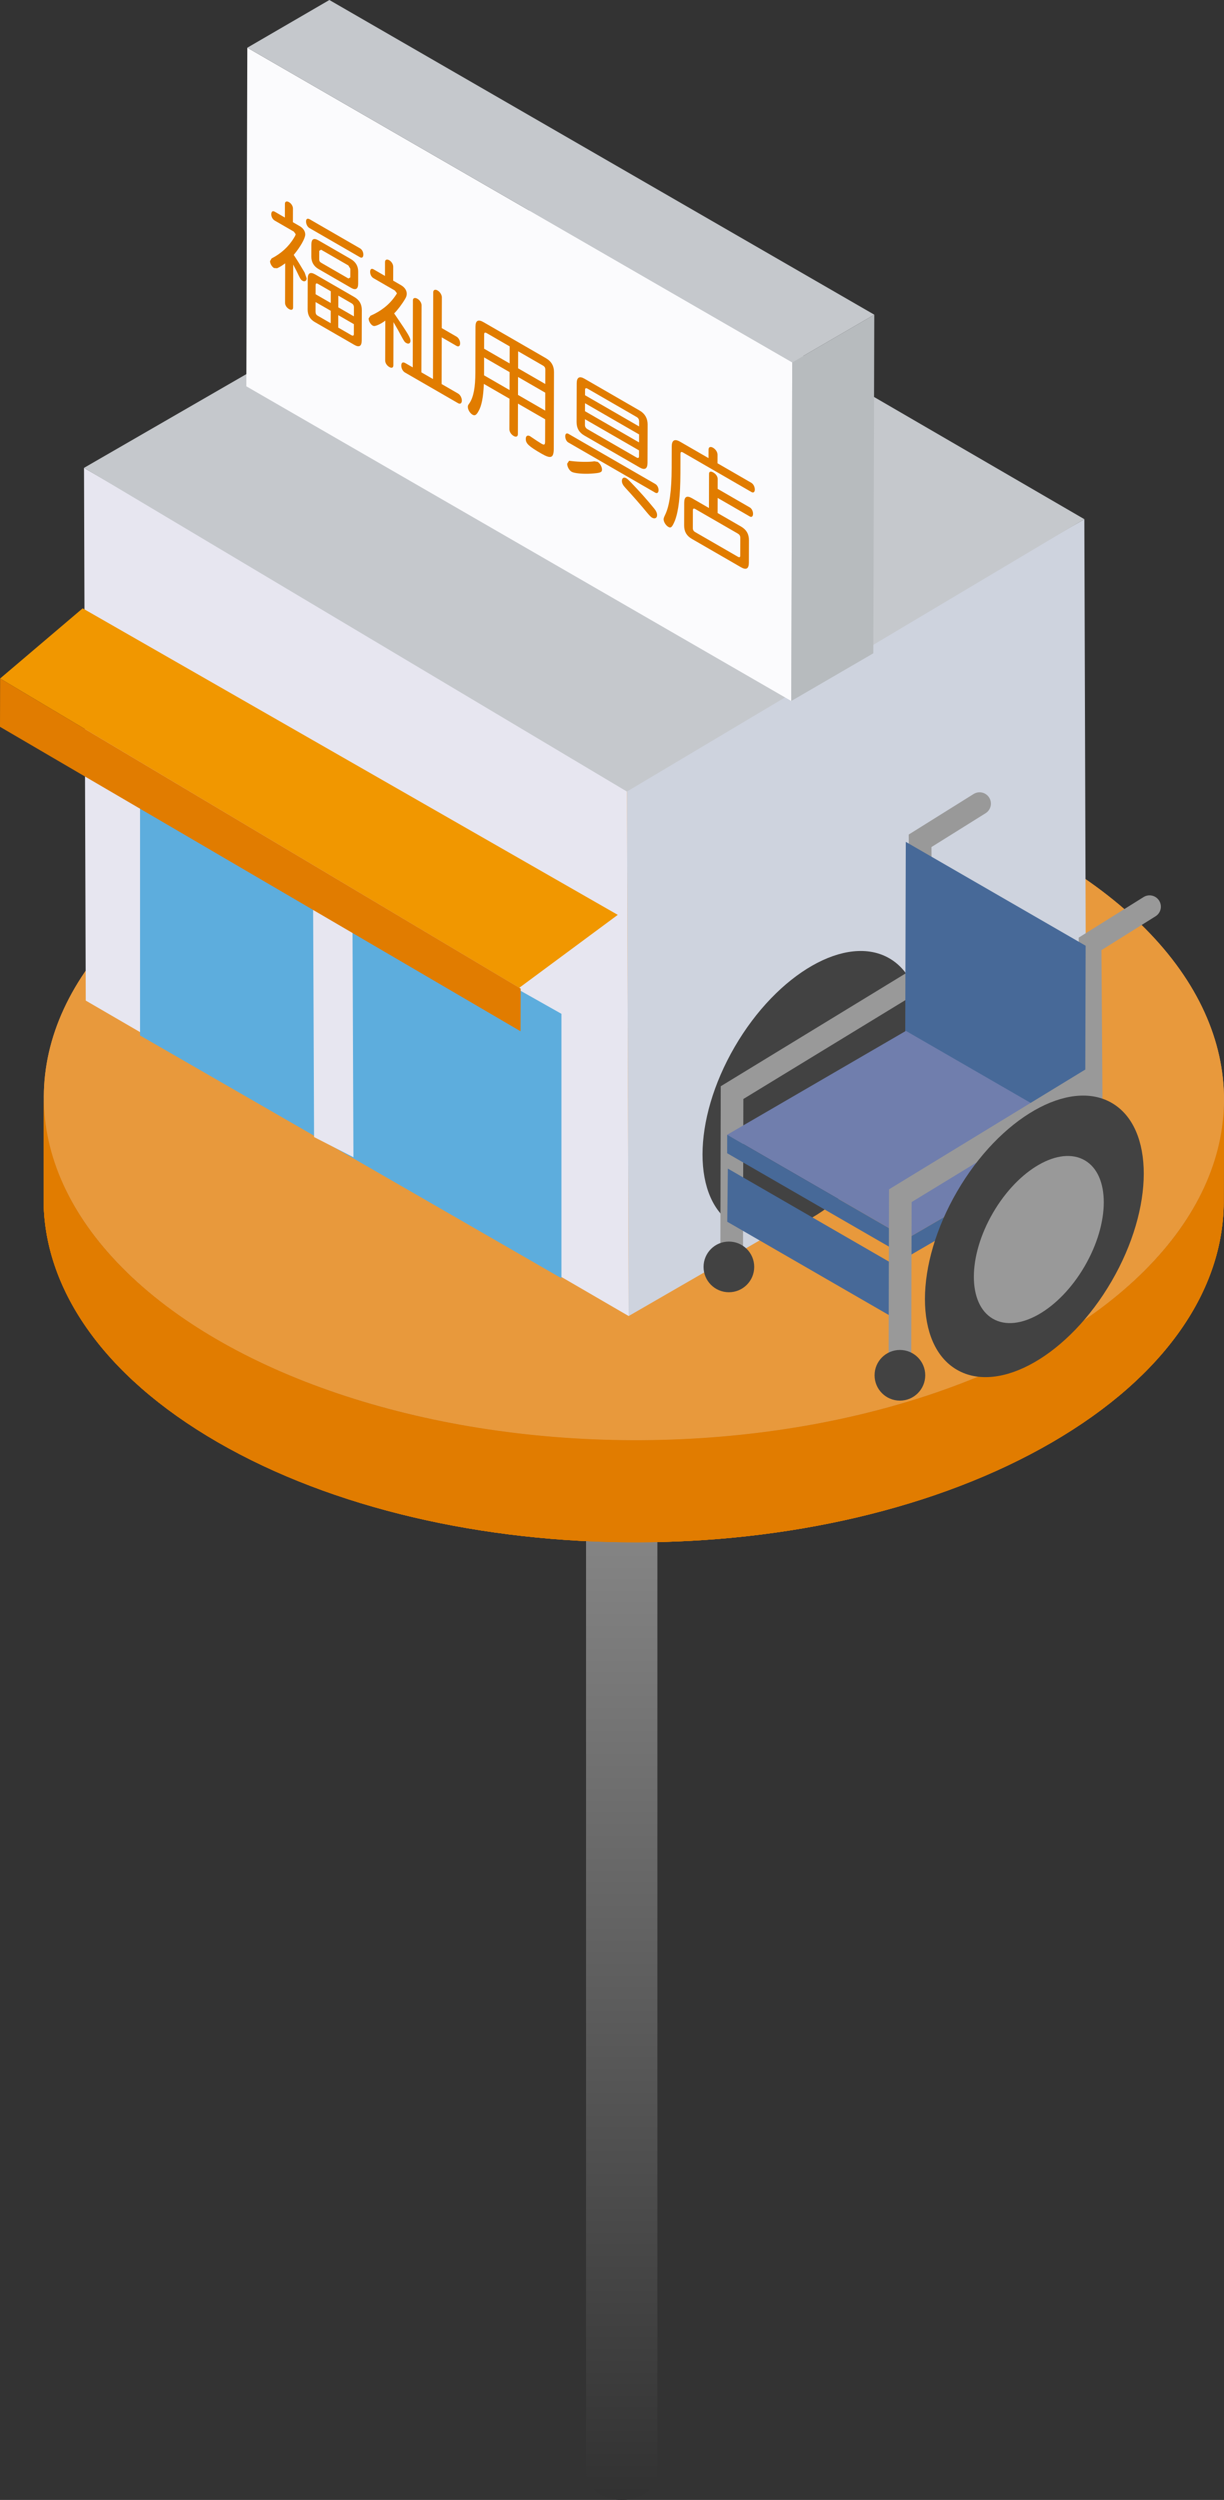 <?xml version="1.0" encoding="UTF-8"?><svg id="_レイヤー_2" xmlns="http://www.w3.org/2000/svg" xmlns:xlink="http://www.w3.org/1999/xlink" viewBox="0 0 50.585 103.292"><rect x="0" y="0" width="50.585" height="103.292" fill="#333333" stroke="none"/><defs><style>.cls-1{fill:#476998;}.cls-2{fill:#e17c00;}.cls-3{fill:#b7bbbe;}.cls-4{fill:#fbfbfd;}.cls-5{fill:#f19700;}.cls-6{isolation:isolate;}.cls-7{fill:#707ead;}.cls-8{clip-path:url(#clippath-1);}.cls-9{fill:#424242;}.cls-10{fill:url(#_名称未設定グラデーション_78);}.cls-11{fill:#e7e6f0;}.cls-12{clip-path:url(#clippath);}.cls-13{fill:#e8993c;}.cls-14{fill:#ced3de;}.cls-15{fill:#999;}.cls-16{fill:#5daddd;}.cls-17{fill:#c5c8cc;}.cls-18{fill:none;stroke:#999;stroke-linecap:round;stroke-miterlimit:10;stroke-width:.936px;}</style><linearGradient id="_名称未設定グラデーション_78" x1="25.693" y1="55.851" x2="25.693" y2="127.182" gradientUnits="userSpaceOnUse"><stop offset="0" stop-color="#949494"/><stop offset="1" stop-color="#000"/></linearGradient><clipPath id="clippath"><path class="cls-2" d="M50.585,45.449l-.012,4.22c-.01,3.592-2.372,7.179-7.087,9.919-9.49,5.515-24.929,5.519-34.488,0-4.807-2.775-7.208-6.419-7.197-10.058l.012-4.22c-.01,3.639,2.39,7.283,7.197,10.058,9.559,5.519,24.997,5.515,34.488-0,4.715-2.74,7.077-6.327,7.087-9.919Z"/></clipPath><clipPath id="clippath-1"><path class="cls-2" d="M50.585,45.449l-.012,4.22c-.01,3.592-2.372,7.179-7.087,9.919-9.49,5.515-24.929,5.519-34.488,0-4.807-2.775-7.208-6.419-7.197-10.058l.012-4.22c-.01,3.639,2.39,7.283,7.197,10.058,9.559,5.519,24.997,5.515,34.488-0,4.715-2.74,7.077-6.327,7.087-9.919Z"/></clipPath></defs><g id="_レイヤー_1-2"><g><g><path class="cls-10" d="M27.163,102.177c.001-.022,.001-.043,0-.065V60.515h-2.941v41.567c-.003,.039-.003,.078,0,.117v.009h.001c.021,.272,.16,.539,.427,.746,.578,.449,1.512,.449,2.087,0,.266-.208,.402-.475,.421-.746h.004v-.032Z"/><g><path class="cls-2" d="M50.585,45.449l-.012,4.22c-.01,3.592-2.372,7.179-7.087,9.919-9.49,5.515-24.929,5.519-34.488,0-4.807-2.775-7.208-6.419-7.197-10.058l.012-4.22c-.01,3.639,2.39,7.283,7.197,10.058,9.559,5.519,24.997,5.515,34.488-0,4.715-2.74,7.077-6.327,7.087-9.919Z"/><g class="cls-12"><g class="cls-6"><path class="cls-2" d="M50.585,45.449l-.012,4.22c-0,.071-.001,.143-.003,.214l.012-4.22c.002-.071,.003-.143,.003-.214"/><path class="cls-2" d="M50.582,45.663l-.012,4.22c-.013,.467-.067,.934-.16,1.399l.012-4.22c.093-.465,.146-.932,.16-1.399"/><path class="cls-2" d="M50.422,47.062l-.012,4.22c-.092,.46-.224,.919-.394,1.373l.012-4.22c.17-.454,.302-.912,.394-1.373"/><path class="cls-2" d="M50.028,48.435l-.012,4.22c-.175,.467-.392,.93-.65,1.386l.012-4.22c.258-.457,.474-.919,.65-1.386"/><path class="cls-2" d="M49.378,49.821l-.012,4.22c-.279,.494-.606,.98-.982,1.457l.012-4.22c.376-.477,.703-.963,.982-1.457"/><path class="cls-2" d="M48.397,51.279l-.012,4.22c-.438,.557-.943,1.1-1.513,1.627l.012-4.22c.57-.526,1.074-1.07,1.513-1.627"/><path class="cls-2" d="M46.884,52.905l-.012,4.22c-.875,.807-1.904,1.574-3.089,2.287l.012-4.22c1.185-.713,2.214-1.48,3.089-2.287"/><path class="cls-2" d="M43.795,55.192l-.012,4.22c-.098,.059-.197,.118-.298,.176-1.627,.945-3.428,1.729-5.345,2.35l.012-4.22c1.917-.621,3.718-1.405,5.345-2.35,.1-.058,.199-.117,.298-.176"/><path class="cls-2" d="M38.153,57.718l-.012,4.22c-1.48,.48-3.028,.863-4.617,1.15l.012-4.22c1.589-.287,3.138-.67,4.617-1.15"/><path class="cls-2" d="M33.536,58.868l-.012,4.22c-1.022,.184-2.062,.329-3.111,.433l.012-4.22c1.049-.104,2.089-.249,3.111-.433"/><path class="cls-2" d="M30.425,59.301l-.012,4.22c-.896,.089-1.799,.149-2.704,.18l.012-4.22c.905-.031,1.808-.091,2.704-.18"/><path class="cls-2" d="M27.721,59.481l-.012,4.22c-.831,.028-1.665,.032-2.497,.012l.012-4.22c.832,.021,1.666,.017,2.497-.012"/><path class="cls-2" d="M25.223,59.493l-.012,4.22c-.803-.02-1.604-.063-2.401-.128l.012-4.22c.797,.066,1.599,.108,2.401,.128"/><path class="cls-2" d="M22.822,59.364l-.012,4.22c-.796-.066-1.587-.154-2.37-.265l.012-4.22c.784,.111,1.575,.199,2.37,.265"/><path class="cls-2" d="M20.452,59.1l-.012,4.22c-.815-.116-1.622-.256-2.417-.42l.012-4.22c.795,.165,1.602,.305,2.417,.42"/><path class="cls-2" d="M18.034,58.679l-.012,4.22c-.863-.179-1.712-.387-2.543-.623l.012-4.22c.831,.237,1.68,.445,2.543,.623"/><path class="cls-2" d="M15.491,58.056l-.012,4.22c-1.017-.29-2.007-.623-2.962-1l.012-4.22c.954,.377,1.944,.71,2.962,1"/><path class="cls-2" d="M12.529,57.056l-.012,4.22c-1.239-.489-2.418-1.052-3.519-1.687-4.807-2.775-7.208-6.419-7.197-10.058l.012-4.22c-.01,3.639,2.39,7.283,7.197,10.058,1.101,.636,2.28,1.198,3.519,1.687"/></g></g></g><ellipse class="cls-13" cx="26.198" cy="45.38" rx="14.125" ry="24.387" transform="translate(-19.256 71.449) rotate(-89.838)"/></g><g><path class="cls-10" d="M27.163,102.177c.001-.022,.001-.043,0-.065V60.515h-2.941v41.567c-.003,.039-.003,.078,0,.117v.009h.001c.021,.272,.16,.539,.427,.746,.578,.449,1.512,.449,2.087,0,.266-.208,.402-.475,.421-.746h.004v-.032Z"/><g><path class="cls-2" d="M50.585,45.449l-.012,4.22c-.01,3.592-2.372,7.179-7.087,9.919-9.49,5.515-24.929,5.519-34.488,0-4.807-2.775-7.208-6.419-7.197-10.058l.012-4.22c-.01,3.639,2.39,7.283,7.197,10.058,9.559,5.519,24.997,5.515,34.488-0,4.715-2.74,7.077-6.327,7.087-9.919Z"/><g class="cls-8"><g class="cls-6"><path class="cls-2" d="M50.585,45.449l-.012,4.22c-0,.071-.001,.143-.003,.214l.012-4.22c.002-.071,.003-.143,.003-.214"/><path class="cls-2" d="M50.582,45.663l-.012,4.22c-.013,.467-.067,.934-.16,1.399l.012-4.22c.093-.465,.146-.932,.16-1.399"/><path class="cls-2" d="M50.422,47.062l-.012,4.22c-.092,.46-.224,.919-.394,1.373l.012-4.22c.17-.454,.302-.912,.394-1.373"/><path class="cls-2" d="M50.028,48.435l-.012,4.22c-.175,.467-.392,.93-.65,1.386l.012-4.22c.258-.457,.474-.919,.65-1.386"/><path class="cls-2" d="M49.378,49.821l-.012,4.22c-.279,.494-.606,.98-.982,1.457l.012-4.22c.376-.477,.703-.963,.982-1.457"/><path class="cls-2" d="M48.397,51.279l-.012,4.22c-.438,.557-.943,1.1-1.513,1.627l.012-4.22c.57-.526,1.074-1.07,1.513-1.627"/><path class="cls-2" d="M46.884,52.905l-.012,4.22c-.875,.807-1.904,1.574-3.089,2.287l.012-4.22c1.185-.713,2.214-1.48,3.089-2.287"/><path class="cls-2" d="M43.795,55.192l-.012,4.22c-.098,.059-.197,.118-.298,.176-1.627,.945-3.428,1.729-5.345,2.35l.012-4.22c1.917-.621,3.718-1.405,5.345-2.35,.1-.058,.199-.117,.298-.176"/><path class="cls-2" d="M38.153,57.718l-.012,4.22c-1.48,.48-3.028,.863-4.617,1.15l.012-4.22c1.589-.287,3.138-.67,4.617-1.15"/><path class="cls-2" d="M33.536,58.868l-.012,4.22c-1.022,.184-2.062,.329-3.111,.433l.012-4.22c1.049-.104,2.089-.249,3.111-.433"/><path class="cls-2" d="M30.425,59.301l-.012,4.22c-.896,.089-1.799,.149-2.704,.18l.012-4.22c.905-.031,1.808-.091,2.704-.18"/><path class="cls-2" d="M27.721,59.481l-.012,4.22c-.831,.028-1.665,.032-2.497,.012l.012-4.22c.832,.021,1.666,.017,2.497-.012"/><path class="cls-2" d="M25.223,59.493l-.012,4.22c-.803-.02-1.604-.063-2.401-.128l.012-4.22c.797,.066,1.599,.108,2.401,.128"/><path class="cls-2" d="M22.822,59.364l-.012,4.22c-.796-.066-1.587-.154-2.37-.265l.012-4.22c.784,.111,1.575,.199,2.37,.265"/><path class="cls-2" d="M20.452,59.1l-.012,4.22c-.815-.116-1.622-.256-2.417-.42l.012-4.22c.795,.165,1.602,.305,2.417,.42"/><path class="cls-2" d="M18.034,58.679l-.012,4.22c-.863-.179-1.712-.387-2.543-.623l.012-4.22c.831,.237,1.68,.445,2.543,.623"/><path class="cls-2" d="M15.491,58.056l-.012,4.22c-1.017-.29-2.007-.623-2.962-1l.012-4.22c.954,.377,1.944,.71,2.962,1"/><path class="cls-2" d="M12.529,57.056l-.012,4.22c-1.239-.489-2.418-1.052-3.519-1.687-4.807-2.775-7.208-6.419-7.197-10.058l.012-4.22c-.01,3.639,2.39,7.283,7.197,10.058,1.101,.636,2.28,1.198,3.519,1.687"/></g></g></g><ellipse class="cls-13" cx="26.198" cy="45.38" rx="14.125" ry="24.387" transform="translate(-19.256 71.449) rotate(-89.838)"/></g><g><g><g class="cls-6"><polygon class="cls-14" points="25.909 32.368 25.981 54.376 44.885 43.462 44.813 21.453 25.909 32.368"/><polygon class="cls-11" points="25.909 32.368 3.472 19.333 3.544 41.342 25.981 54.376 25.909 32.368"/><polygon class="cls-17" points="44.813 21.451 22.376 8.417 3.472 19.331 25.909 32.706 44.813 21.451"/></g><polygon class="cls-16" points="5.788 32.073 5.788 42.784 23.203 52.815 23.203 41.889 5.788 32.073"/></g><polygon class="cls-11" points="14.535 30.357 12.908 29.523 12.98 46.981 14.607 47.815 14.535 30.357"/><g class="cls-6"><polygon class="cls-5" points="25.531 37.8 21.46 40.814 .005 28.034 3.416 25.135 25.531 37.8"/><polygon class="cls-2" points="21.518 40.846 21.513 42.61 0 30.03 .005 28.034 21.518 40.846"/></g></g><g><ellipse class="cls-9" cx="33.555" cy="45.109" rx="6.374" ry="3.692" transform="translate(-22.306 51.456) rotate(-59.838)"/><polyline class="cls-18" points="30.238 52.258 30.254 45.145 38.096 40.36"/><polyline class="cls-18" points="45.094 45.321 45.05 38.999 47.508 37.462"/><polyline class="cls-18" points="38.069 41.062 38.025 34.74 40.484 33.204"/><polygon class="cls-1" points="44.867 39.076 44.843 47.617 37.41 43.326 37.434 34.784 44.867 39.076"/><polygon class="cls-1" points="37.514 52.576 37.489 54.771 30.056 50.48 30.08 48.284 37.514 52.576"/><g class="cls-6"><polygon class="cls-7" points="44.872 46.885 37.487 51.177 30.054 46.885 37.439 42.594 44.872 46.885"/><polygon class="cls-1" points="44.872 46.885 44.87 47.648 37.485 51.94 37.487 51.177 44.872 46.885"/><polygon class="cls-1" points="37.487 51.177 37.485 51.94 30.052 47.649 30.054 46.885 37.487 51.177"/></g><polyline class="cls-18" points="37.191 56.516 37.208 49.404 45.05 44.619"/><ellipse class="cls-9" cx="42.748" cy="51.084" rx="6.374" ry="3.692" transform="translate(-22.899 62.377) rotate(-59.838)"/><ellipse class="cls-15" cx="42.932" cy="51.216" rx="3.784" ry="2.192" transform="translate(-22.921 62.601) rotate(-59.838)"/><circle class="cls-9" cx="37.191" cy="56.824" r="1.047"/><circle class="cls-9" cx="30.123" cy="52.346" r="1.047"/></g><g class="cls-6"><polygon class="cls-4" points="32.741 14.973 32.701 28.964 10.181 15.962 10.221 1.971 32.741 14.973"/><polygon class="cls-3" points="32.741 14.973 36.132 13.002 36.092 26.993 32.701 28.964 32.741 14.973"/><polygon class="cls-17" points="10.221 1.971 13.612 0 36.132 13.002 32.741 14.973 10.221 1.971"/></g><g><path class="cls-2" d="M14.641,12.271c.211,.122,.313,.298,.312,.54l-.004,1.262c-.001,.227-.103,.293-.301,.179l-1.641-.947c-.198-.114-.293-.287-.293-.522l.004-1.262c.001-.242,.103-.3,.314-.179l1.609,.929Zm-.017,1.519l.001-.396-.645-.372-.001,.514,.543,.313c.07,.041,.102,.022,.103-.058m-.958-.436l.001-.514-.626-.361-.001,.396c-0,.081,.025,.132,.089,.169l.536,.31m.96-.283l.001-.374c0-.073-.032-.129-.095-.165l-.549-.317-.001,.484,.645,.372m-.958-.553l.001-.484-.53-.306c-.064-.037-.096-.019-.096,.055l-.001,.374,.626,.361"/><path class="cls-2" d="M14.882,10.631l-2.094-1.209c-.083-.048-.14-.162-.14-.272,0-.103,.052-.139,.141-.095l2.094,1.209c.077,.044,.134,.151,.134,.253-0,.11-.058,.158-.135,.113Z"/><path class="cls-2" d="M13.164,9.933l1.334,.77c.204,.118,.306,.294,.305,.522l-.001,.499c-.001,.22-.103,.279-.295,.168l-1.347-.778c-.191-.111-.293-.287-.293-.507l.001-.499c.001-.235,.097-.29,.295-.175Zm1.313,1.53l.001-.36-.083-.136-1.124-.649-.077,.044-.001,.36c-0,.059,.019,.099,.089,.14l1.117,.645,.077-.044"/><path class="cls-2" d="M12.139,10.532c.159,.239,.274,.43,.452,.731l.082,.239c-0,.095-.077,.154-.167,.102-.064-.037-.089-.074-.159-.217-.064-.132-.114-.242-.229-.456l-.005,1.775c-0,.095-.071,.121-.166,.066-.102-.059-.166-.162-.166-.257l.005-1.636c-.122,.091-.211,.15-.333,.204l-.128-.008c-.089-.052-.166-.184-.165-.287l.064-.11c.384-.197,.705-.482,.923-.848,.058-.092,.071-.128,.071-.158l-.076-.103-.785-.453c-.089-.052-.147-.158-.146-.261,0-.117,.058-.158,.147-.106l.415,.24,.002-.565c0-.103,.077-.125,.166-.073,.096,.055,.166,.162,.166,.265l-.002,.565,.287,.166c.14,.081,.223,.21,.223,.342-0,.161-.206,.52-.476,.842Z"/><path class="cls-2" d="M16.797,14.177c-.064-.037-.083-.055-.172-.217-.146-.276-.216-.397-.363-.65l-.005,1.783c-0,.103-.071,.128-.166,.073-.102-.059-.172-.166-.172-.268l.005-1.651c-.09,.073-.237,.157-.346,.197-.096,.033-.128,.036-.179,.007-.089-.052-.166-.191-.165-.294l.077-.11c.435-.19,.782-.46,1.032-.83,.045-.062,.058-.084,.058-.106l-.083-.107-.881-.509c-.089-.052-.14-.154-.14-.265,0-.103,.052-.154,.141-.102l.472,.273,.002-.572c0-.103,.077-.132,.173-.077s.166,.169,.166,.272l-.002,.572,.332,.192c.14,.081,.23,.213,.229,.345-0,.073-.013,.125-.065,.213-.129,.22-.315,.465-.456,.604l.083,.121c.497,.728,.592,.886,.592,1.01-0,.103-.077,.147-.167,.095Z"/><path class="cls-2" d="M18.934,16.263c.089,.052,.153,.177,.153,.287-0,.11-.064,.161-.154,.11l-2.196-1.268c-.089-.052-.153-.169-.153-.287s.058-.158,.154-.11l.319,.184,.008-2.773c0-.095,.084-.121,.186-.062,.096,.055,.172,.173,.172,.268l-.008,2.773,.479,.276,.01-3.58c0-.103,.077-.139,.179-.08,.102,.059,.179,.184,.178,.287l-.004,1.269,.613,.354c.083,.048,.147,.166,.146,.276-0,.11-.064,.154-.147,.106l-.613-.354-.005,1.929,.683,.394Z"/><path class="cls-2" d="M22.57,14.806c.217,.125,.325,.313,.325,.562l-.009,3.169c-.001,.389-.116,.433-.506,.208-.53-.306-.651-.42-.651-.611,0-.125,.077-.169,.179-.11l.064,.044c.14,.096,.313,.21,.402,.262,.121,.07,.153,.052,.154-.095l.003-.91-1.124-.649-.004,1.262c-0,.103-.077,.132-.173,.077-.108-.063-.179-.177-.178-.279l.004-1.262-1.06-.612c-.021,.547-.092,.917-.227,1.14-.084,.15-.148,.187-.243,.131-.102-.059-.191-.206-.191-.316,0-.059,0-.066,.071-.165,.167-.256,.238-.649,.24-1.258l.005-1.9c.001-.249,.11-.312,.333-.182l2.586,1.493Zm-.038,2.16l.002-.741-1.124-.649-.002,.741,1.124,.649m.003-1.1l.002-.594c0-.073-.025-.125-.095-.165l-1.028-.593-.002,.704,1.124,.649m-1.478,.249l.002-.741-1.053-.608-.002,.741,1.053,.608m.003-1.1l.002-.704-.945-.546c-.077-.044-.109-.026-.109,.055l-.002,.587,1.053,.608"/><g class="cls-6"><path class="cls-2" d="M24.694,19.081c.102,.059,.185,.21,.185,.32-0,.117-.071,.143-.448,.168-.345,.021-.697-.013-.806-.076-.102-.059-.185-.21-.185-.334l.077-.117c.013-.007,.026,0,.102,.008,.294,.037,.729,.046,.946,.01l.128,.022Z"/><path class="cls-2" d="M27.083,19.998c.077,.044,.134,.151,.134,.253s-.058,.15-.135,.106l-3.595-2.075c-.077-.044-.127-.154-.127-.257s.052-.139,.128-.102l3.595,2.075Z"/><path class="cls-2" d="M24.154,17.998c-.224-.129-.325-.305-.325-.562l.005-1.599c.001-.242,.11-.312,.32-.19l2.286,1.32c.211,.122,.325,.32,.325,.569l-.005,1.592c-.001,.249-.116,.308-.333,.182l-2.273-1.312Zm.021-.679l-.001,.242c-0,.073,.038,.132,.108,.173l2.018,1.165c.07,.041,.109,.026,.109-.047l.001-.242-2.235-1.29m.002-.66l-.001,.33,2.235,1.29,.001-.33-2.235-1.29m.002-.543l-.001,.213,2.235,1.29,.001-.213c-.006-.084-.032-.136-.108-.18l-2.018-1.165c-.077-.044-.109-.026-.109,.055"/></g><path class="cls-2" d="M27.029,21.003c.083,.099,.127,.191,.127,.279-0,.125-.096,.172-.211,.106q-.058-.033-.179-.177c-.249-.305-.637-.75-.918-1.052-.102-.11-.147-.195-.146-.29,0-.117,.077-.169,.179-.11,.045,.026,.089,.066,.172,.151,.383,.397,.669,.717,.975,1.092Z"/><path class="cls-2" d="M30.988,20.966c.077,.044,.134,.158,.134,.261-0,.11-.058,.158-.135,.113l-1.328-.767-.002,.624,.97,.56c.224,.129,.325,.313,.325,.562l-.003,.932c-.001,.249-.11,.312-.327,.186l-2.03-1.172c-.217-.125-.319-.302-.318-.558l.003-.932c.001-.249,.103-.315,.32-.19l.702,.405,.004-1.409c0-.103,.071-.121,.179-.058,.108,.063,.179,.169,.178,.265l-.001,.411,1.328,.767Zm-.495,1.081l-1.762-1.017c-.064-.037-.096-.011-.096,.055l-.002,.741c-0,.066,.032,.121,.095,.158l1.769,1.021c.064,.037,.096,.019,.096-.047l.002-.741c0-.073-.032-.129-.102-.169"/><path class="cls-2" d="M31.061,19.958c.077,.044,.134,.165,.134,.268-0,.103-.058,.15-.135,.106l-2.835-1.637c-.07-.041-.102-.022-.103,.066l-.002,.785c-.003,.946-.075,1.566-.229,1.969-.11,.26-.161,.319-.269,.256s-.198-.21-.197-.32q0-.051,.065-.183c.18-.374,.265-.986,.268-1.932l.003-.888c.001-.257,.116-.33,.346-.197l1.175,.678,.001-.352c0-.11,.077-.139,.186-.077,.108,.063,.185,.18,.185,.29l-.001,.352,1.411,.815Z"/></g></g></g></svg>